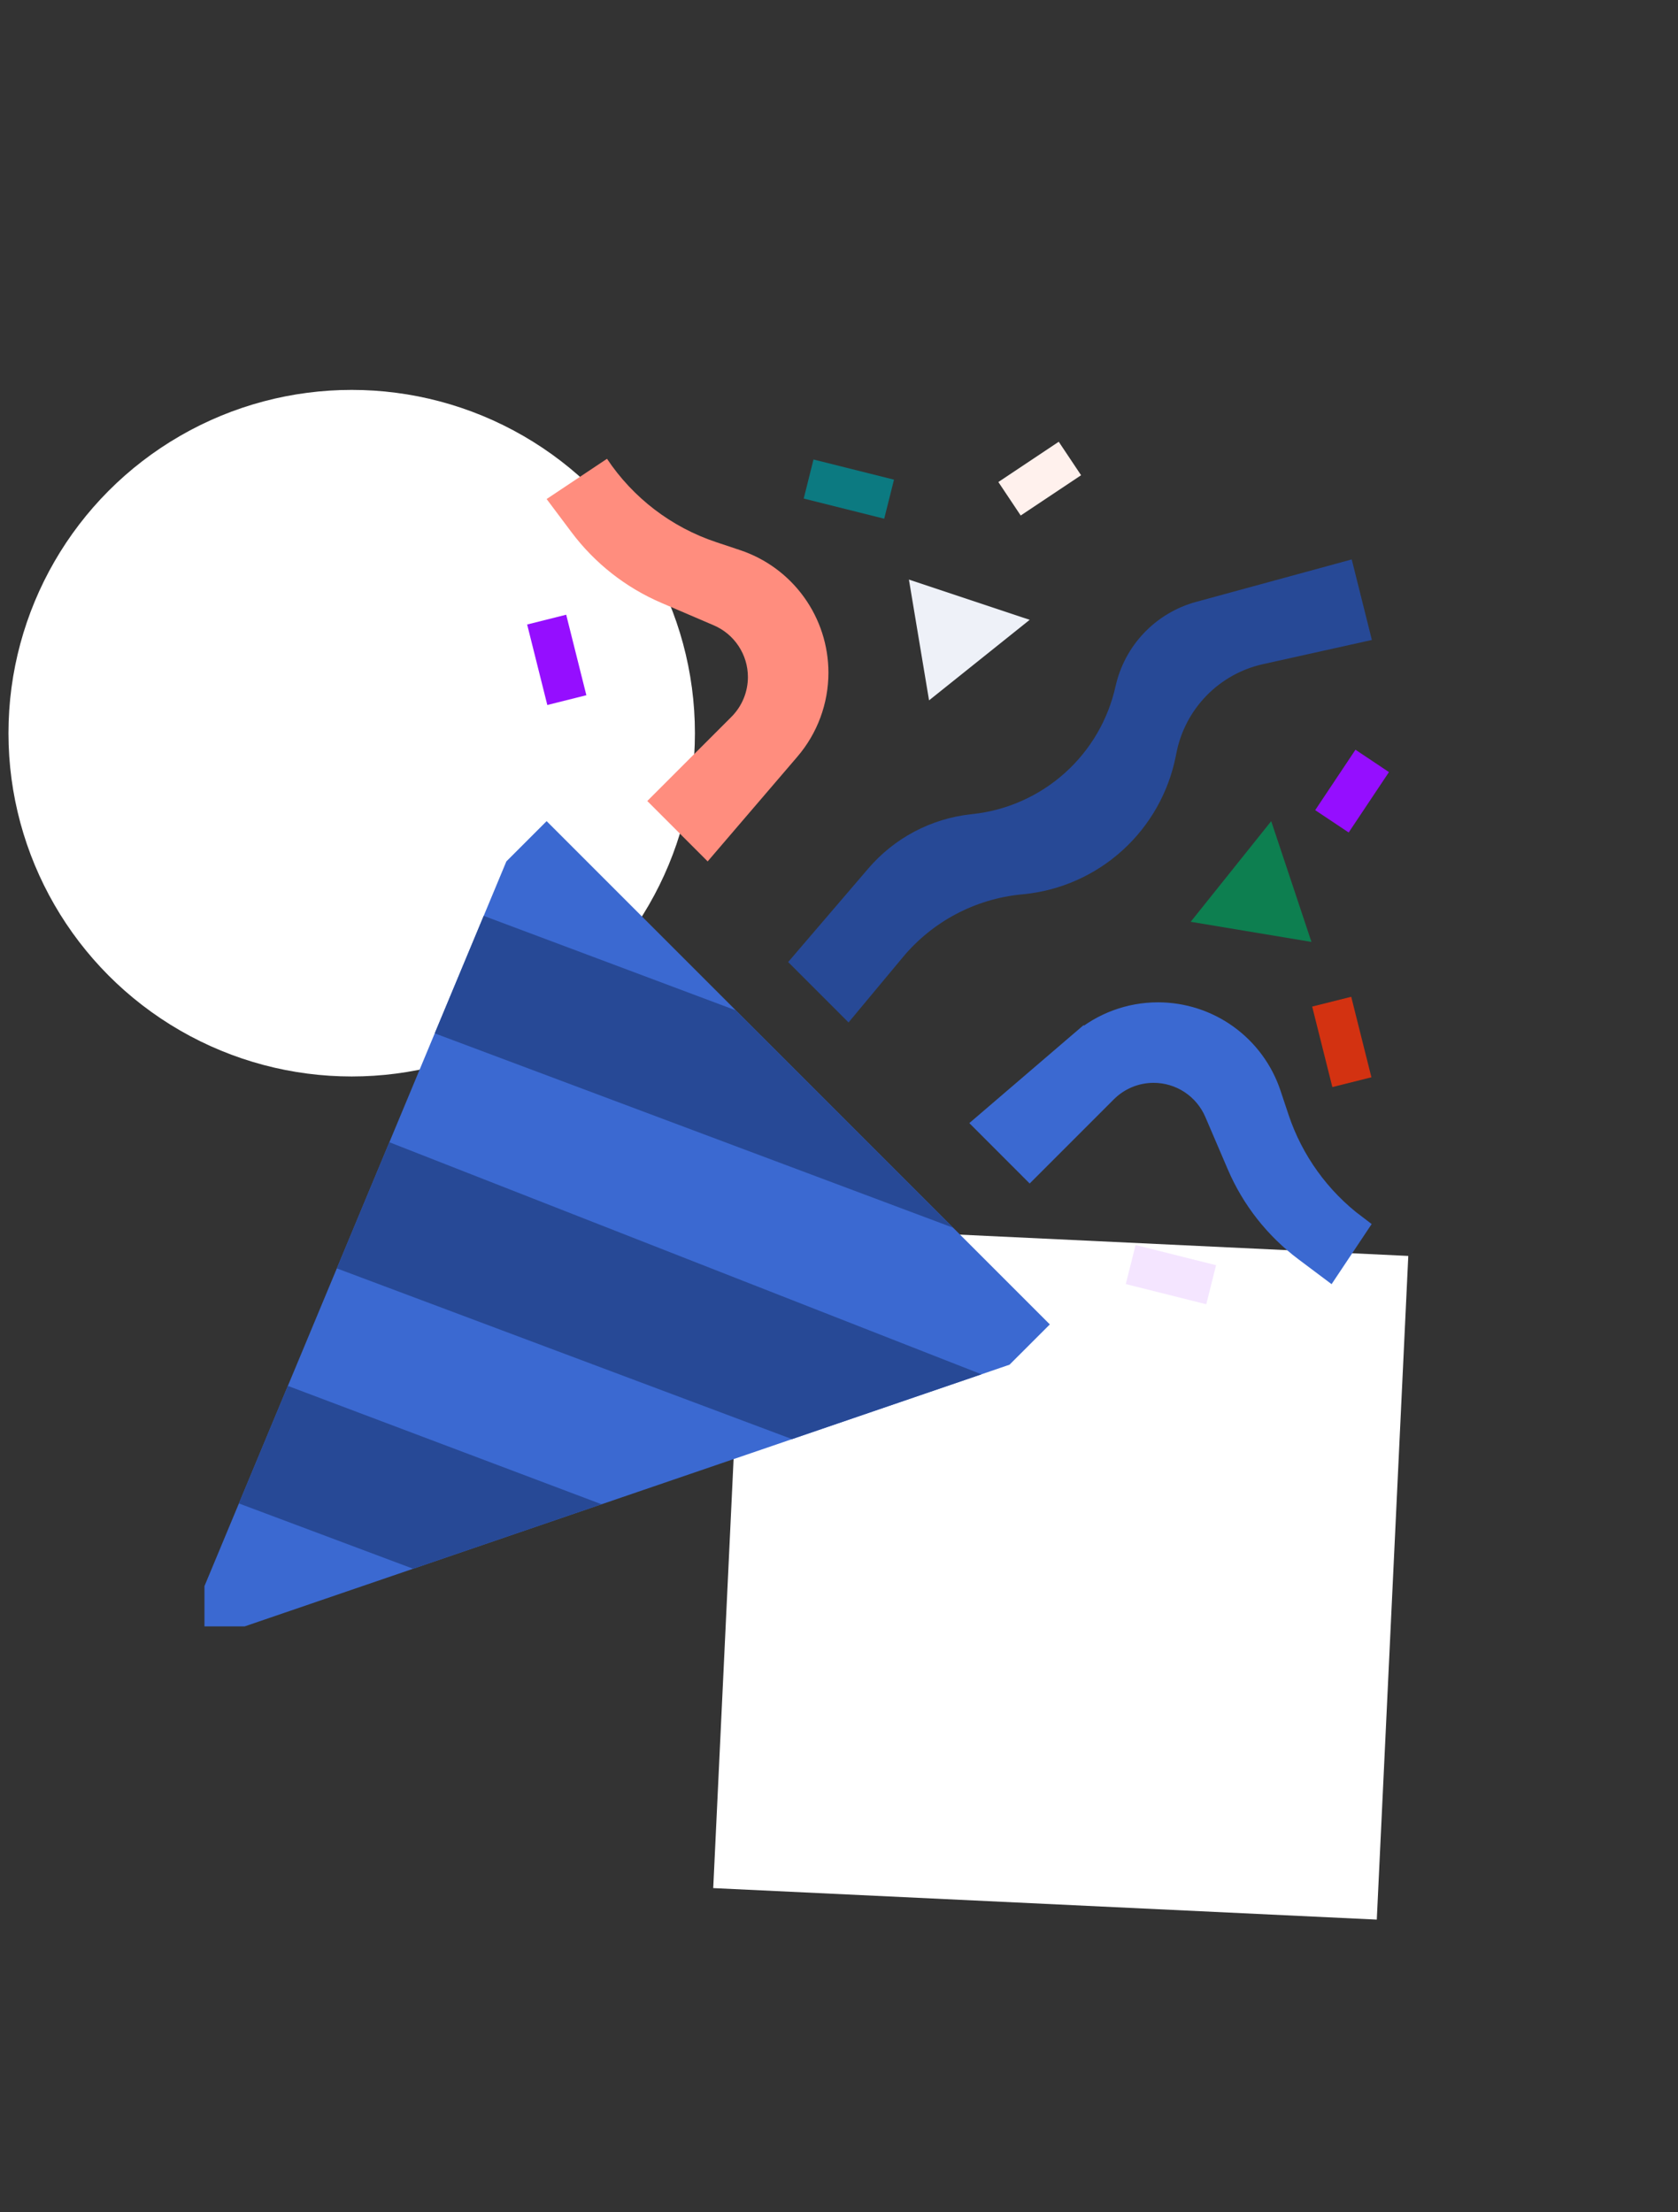 <svg width="66" height="87" viewBox="0 0 66 87" fill="none" xmlns="http://www.w3.org/2000/svg">
    <rect x="0" y="0" width="66" height="87" fill="#333333" stroke="none"/>
    <rect x="29.292" y="48.151" width="26.129" height="26.129"
        transform="rotate(2.718 29.292 48.151)" fill="white" />
    <ellipse cx="13.833" cy="28.833" rx="13.5" ry="13.5" fill="white" />
    <path
        d="M23.5 58.683L23.5 58.683L16.087 61.219L16.087 61.219L9.542 63.458H8.542V62.475L9.858 59.316L11.784 54.693L11.784 54.693L13.71 50.072L15.777 45.111L15.777 45.111L17.561 40.829L17.561 40.829L19.487 36.208L19.487 36.208L20.34 34.159L21.5 32.999L28.588 40.087L37.137 48.636L40.585 52.083L39.437 53.231L38.442 53.572L38.442 53.572L30.991 56.121L30.991 56.121L23.5 58.683Z"
        fill="#3B69D1" stroke="#3B69D1" />
    <path d="M23.662 59.156L16.249 61.692L9.396 59.123L11.322 54.501L23.662 59.156Z"
        fill="#274996" />
    <path d="M38.604 54.045L31.152 56.594L13.248 49.88L15.315 44.919L38.604 54.045Z"
        fill="#274996" />
    <path d="M37.491 48.282L17.099 40.637L19.025 36.016L28.942 39.733L37.491 48.282Z"
        fill="#274996" />
    <path
        d="M25.459 31.5L28.769 28.19C29.184 27.775 29.417 27.212 29.417 26.625C29.417 26.192 29.29 25.769 29.051 25.408C28.813 25.046 28.474 24.763 28.076 24.592L26.015 23.709C24.613 23.108 23.393 22.149 22.478 20.929L21.5 19.625L23.875 18.042C24.901 19.581 26.411 20.734 28.166 21.319L29.109 21.634C30.121 21.971 31.001 22.618 31.624 23.483C32.248 24.348 32.584 25.387 32.584 26.454C32.584 27.667 32.15 28.84 31.36 29.76L27.834 33.875L25.459 31.5Z"
        fill="#FF8D7E" />
    <path d="M36.542 27.542L35.75 22.792L40.5 24.375L36.542 27.542Z" fill="#EEF1F8" />
    <path d="M31.612 19.606L31.997 18.07L35.163 18.863L34.778 20.399L31.612 19.606Z"
        fill="#0C7A81" />
    <path d="M39.268 18.956L41.643 17.372L42.522 18.689L40.147 20.273L39.268 18.956Z"
        fill="#FFF1ED" />
    <path d="M20.734 24.559L22.27 24.174L23.063 27.34L21.527 27.725L20.734 24.559Z"
        fill="#950EFF" />
    <path
        d="M43.457 42.878L40.5 45.835L38.861 44.195L42.565 41.02L42.24 40.64L42.565 41.02C43.395 40.308 44.453 39.917 45.546 39.917C46.508 39.917 47.445 40.219 48.225 40.781C49.005 41.343 49.588 42.137 49.892 43.049L50.206 43.992C50.774 45.694 51.845 47.178 53.273 48.252L52.252 49.783L51.371 49.122C50.221 48.259 49.317 47.11 48.751 45.788L47.868 43.727C47.658 43.239 47.311 42.824 46.868 42.531C46.425 42.239 45.906 42.083 45.375 42.083C44.656 42.083 43.966 42.369 43.457 42.878Z"
        fill="#3B69D1" stroke="#3B69D1" />
    <path d="M46.833 36.25L51.583 37.042L50 32.292L46.833 36.25Z" fill="#0D7F50" />
    <path d="M51.611 39.584L53.147 39.199L53.941 42.365L52.405 42.75L51.611 39.584Z"
        fill="#D33211" />
    <path d="M51.73 31.859L53.314 29.484L54.631 30.363L53.047 32.738L51.73 31.859Z"
        fill="#950EFF" />
    <path d="M44.28 50.497L44.665 48.961L47.831 49.755L47.446 51.29L44.28 50.497Z"
        fill="#F4E5FF" />
    <path
        d="M31 37.833L34.153 34.153C35.177 32.957 36.617 32.195 38.181 32.022L38.271 32.012C39.612 31.865 40.874 31.301 41.88 30.401C42.886 29.5 43.584 28.308 43.877 26.99C44.053 26.201 44.44 25.475 44.998 24.89C45.556 24.305 46.263 23.883 47.043 23.67L53.167 22L53.959 25.167L49.678 26.118C48.832 26.306 48.059 26.736 47.455 27.356C46.85 27.976 46.439 28.759 46.272 29.609L46.249 29.723C45.968 31.152 45.235 32.453 44.158 33.433C43.081 34.413 41.717 35.02 40.267 35.165L40.174 35.174C38.356 35.352 36.681 36.238 35.512 37.642C34.474 38.889 33.375 40.208 33.375 40.208L31 37.833Z"
        fill="#274996" />
</svg>
